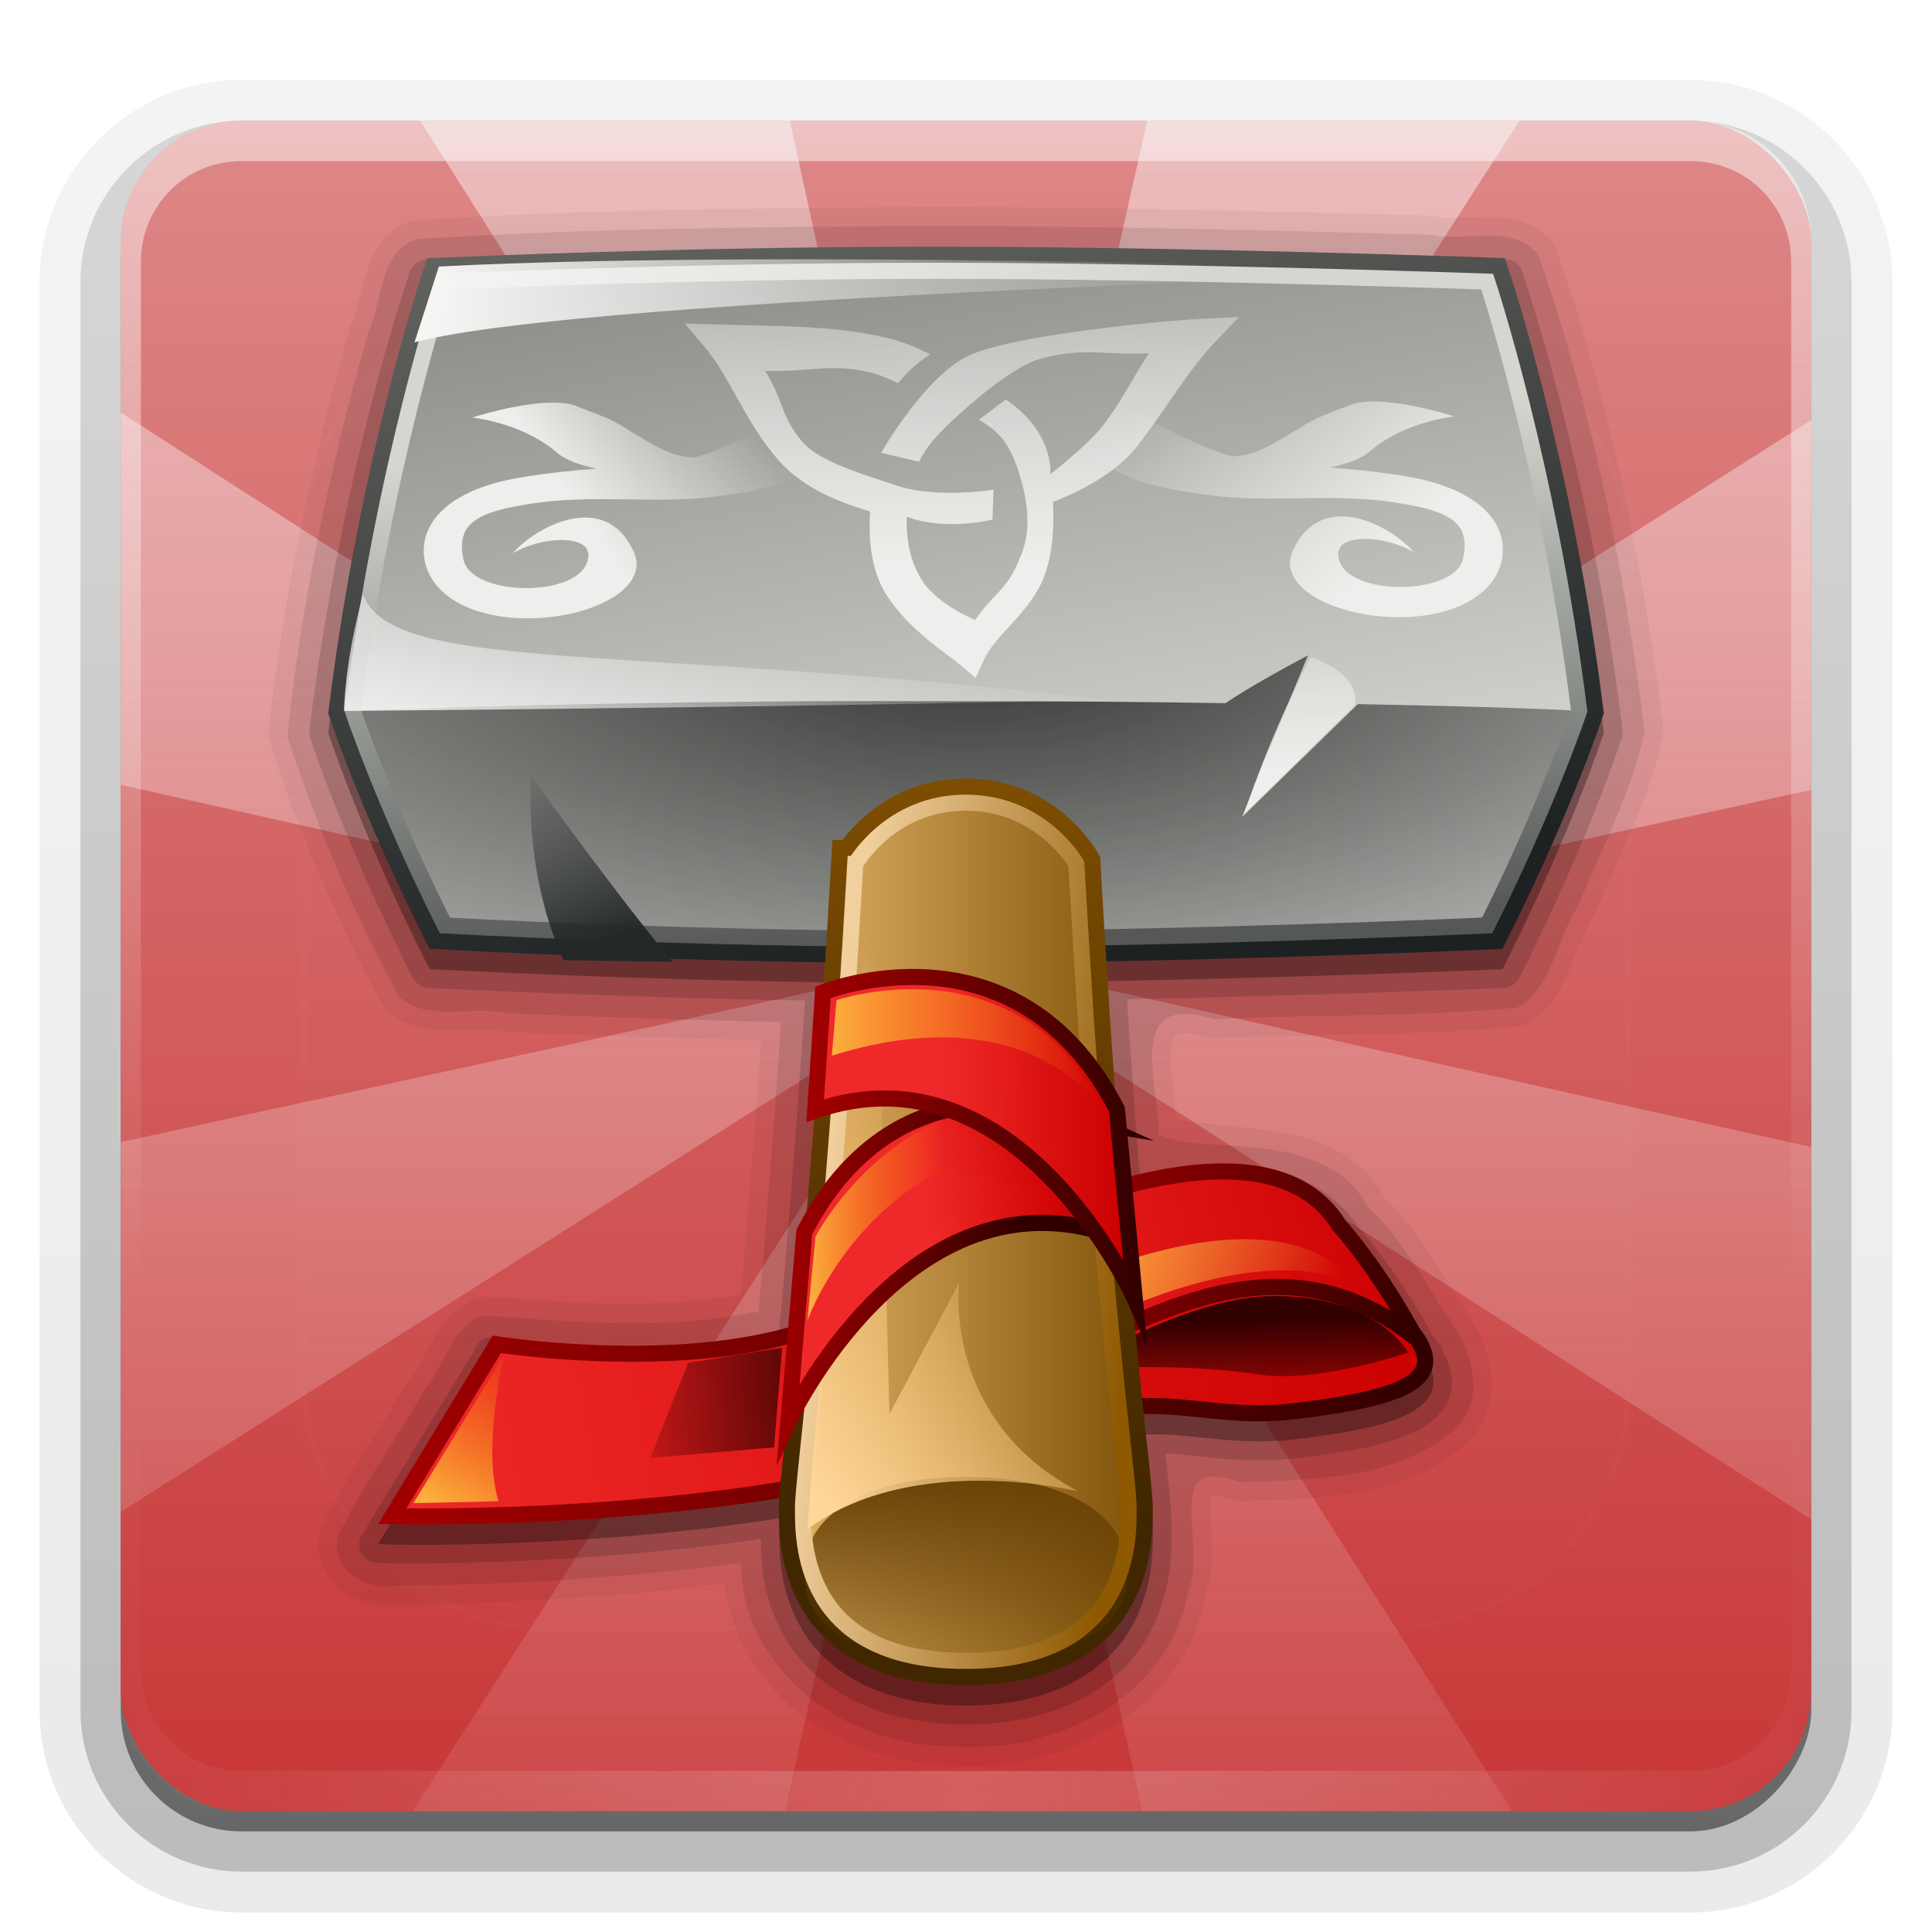 <svg height="96" width="96" xmlns="http://www.w3.org/2000/svg" xmlns:xlink="http://www.w3.org/1999/xlink"><linearGradient id="a"><stop offset="0" stop-color="#fefefe"/><stop offset="1" stop-color="#fefefe" stop-opacity="0"/></linearGradient><linearGradient id="b" gradientUnits="userSpaceOnUse" x1="36.357" x2="36.357" xlink:href="#a" y1="6" y2="63.893"/><filter id="c" color-interpolation-filters="sRGB" height="1.384" width="1.384" x="-.192" y="-.192"><feGaussianBlur stdDeviation="5.28"/></filter><linearGradient id="d" gradientUnits="userSpaceOnUse" x1="48" x2="48" xlink:href="#a" y1="20.221" y2="138.661"/><radialGradient id="e" cx="48" cy="90.172" gradientTransform="matrix(1.157 0 0 .996 -7.551 .197)" gradientUnits="userSpaceOnUse" r="42" xlink:href="#a"/><clipPath id="f"><rect height="84" rx="6" width="84" x="6" y="6"/></clipPath><linearGradient id="g" gradientUnits="userSpaceOnUse" x1="48" x2="48" y1="90" y2="5.988"><stop offset="0" stop-color="#c83737"/><stop offset="1" stop-color="#de8787"/></linearGradient><linearGradient id="h" gradientUnits="userSpaceOnUse" x1="48" x2="48" xlink:href="#a" y1="6" y2="109.107"/><linearGradient id="i"><stop offset="0" stop-color="#ef2929"/><stop offset="1" stop-color="#c00"/></linearGradient><linearGradient id="j"><stop offset="0" stop-color="#a40000"/><stop offset="1" stop-color="#300000"/></linearGradient><linearGradient id="k"><stop offset="0" stop-color="#310000"/><stop offset="1" stop-color="#310000" stop-opacity="0"/></linearGradient><linearGradient id="l"><stop offset="0" stop-color="#eeeeec"/><stop offset="1" stop-color="#eeeeec" stop-opacity="0"/></linearGradient><linearGradient id="m"><stop offset="0" stop-color="#fcaf3e"/><stop offset="1" stop-color="#f57900" stop-opacity="0"/></linearGradient><linearGradient id="n"><stop offset="0" stop-color="#f5f5f4"/><stop offset="1" stop-color="#f5f5f4" stop-opacity="0"/></linearGradient><linearGradient id="o" gradientTransform="matrix(.902 0 0 1 1.456 0)" gradientUnits="userSpaceOnUse" x1="32.4" x2="32.4" y1="17.6" y2="42.369"><stop offset="0" stop-color="#7f4e01"/><stop offset="1" stop-color="#402700"/></linearGradient><linearGradient id="p" gradientTransform="matrix(.902 0 0 1 1.456 0)" gradientUnits="userSpaceOnUse" x1="17.6" x2="32.4" y1="48.4" y2="48.4"><stop offset="0" stop-color="#e9b96e"/><stop offset="1" stop-color="#774a01"/></linearGradient><linearGradient id="q" gradientUnits="userSpaceOnUse" x1="24" x2="24.923" y1="40" y2="48.45"><stop offset="0" stop-color="#5f3a00"/><stop offset="1" stop-color="#5f3a00" stop-opacity="0"/></linearGradient><linearGradient id="r" gradientUnits="userSpaceOnUse" x1="19.348" x2="29.712" y1="31.764" y2="33"><stop offset="0" stop-color="#f1d09e"/><stop offset="1" stop-color="#8f5902"/></linearGradient><radialGradient cx="18.634" cy="17.486" fx="18.934" fy="17.81" gradientTransform="scale(1.037 .964)" gradientUnits="userSpaceOnUse" r="40.693"><stop offset="0" stop-color="#fefefe"/><stop offset=".379" stop-color="#fefefe"/><stop offset="1" stop-color="#1d1d1d"/></radialGradient><linearGradient id="s" gradientUnits="userSpaceOnUse" x1="21.403" x2="60.316" xlink:href="#n" y1="14.294" y2="14.294"/><linearGradient id="t" gradientUnits="userSpaceOnUse" x1="28.741" x2="25.712" y1="47.242" y2="38.019"><stop offset="0" stop-color="#252829"/><stop offset="1" stop-color="#252829" stop-opacity="0"/></linearGradient><linearGradient id="u" gradientUnits="userSpaceOnUse" x1="18.71" x2="23.423" xlink:href="#n" y1="37.682" y2="23.275"/><linearGradient id="v" gradientUnits="userSpaceOnUse" x1="40.119" x2="46.986" xlink:href="#m" y1="58.687" y2="58.553"/><linearGradient id="w" gradientUnits="userSpaceOnUse" x1="41.335" x2="54.855" xlink:href="#m" y1="52.187" y2="52.187"/><linearGradient id="x" gradientUnits="userSpaceOnUse" x1="46.899" x2="55.786" xlink:href="#i" y1="59.778" y2="59.644"/><linearGradient id="y" gradientUnits="userSpaceOnUse" x1="39.897" x2="56.998" xlink:href="#j" y1="56.547" y2="56.547"/><linearGradient id="z" gradientUnits="userSpaceOnUse" x1="45.97" x2="53.162" xlink:href="#i" y1="60.055" y2="58.843"/><linearGradient id="A" gradientUnits="userSpaceOnUse" x1="38.565" x2="50.604" xlink:href="#j" y1="62.748" y2="63.623"/><linearGradient id="B" gradientUnits="userSpaceOnUse" x1="41.062" x2="56.277" y1="75.047" y2="62.794"><stop offset="0" stop-color="#ffd79a"/><stop offset="1" stop-color="#eeb660" stop-opacity="0"/></linearGradient><linearGradient id="C" gradientTransform="matrix(1.504 -.24 .24 1.504 -1.476 17.555)" gradientUnits="userSpaceOnUse" x1="9.375" x2="13.312" xlink:href="#m" y1="39.688" y2="35"/><linearGradient id="D" gradientTransform="matrix(1.516 -.019 .089 1.328 10.124 11.277)" gradientUnits="userSpaceOnUse" x1="12.9" x2="18.573" xlink:href="#l" y1="12.908" y2="9.713"/><linearGradient id="E" gradientTransform="matrix(-1.516 -.019 -.089 1.328 85.606 11.221)" gradientUnits="userSpaceOnUse" x1="12.255" x2="20.264" xlink:href="#l" y1="14.821" y2="8.149"/><linearGradient id="F" gradientTransform="matrix(1.521 -.077 -.082 -1.435 11.925 38.648)" gradientUnits="userSpaceOnUse" x1="23.906" x2="24.746" xlink:href="#l" y1="6.047" y2="21.636"/><linearGradient id="G" gradientUnits="userSpaceOnUse" x1="66.006" x2="66.006" xlink:href="#l" y1="38.367" y2="28.275"/><linearGradient id="H" gradientTransform="matrix(1.504 -.24 .24 1.504 -1.476 17.555)" gradientUnits="userSpaceOnUse" x1="32.878" x2="39.863" y1="31.905" y2="36.03"><stop offset="0" stop-color="#fcaf3e"/><stop offset="1" stop-color="#fcaf3e" stop-opacity="0"/></linearGradient><linearGradient id="I" gradientTransform="matrix(1.504 -.24 .24 1.504 -1.476 17.555)" gradientUnits="userSpaceOnUse" x1="36.125" x2="35.656" xlink:href="#k" y1="37.699" y2="41.324"/><linearGradient id="J" gradientUnits="userSpaceOnUse" x1="38.853" x2="40.394" y1="21.986" y2="47.267"><stop offset="0" stop-color="#d3d7cf"/><stop offset="1" stop-color="#555856"/></linearGradient><radialGradient id="K" cx="25" cy="-14.446" gradientTransform="matrix(-3.409 0 0 -1.539 133.215 8.751)" gradientUnits="userSpaceOnUse" r="20"><stop offset="0" stop-color="#30312f"/><stop offset="1" stop-color="#555753" stop-opacity="0"/></radialGradient><linearGradient id="L" gradientUnits="userSpaceOnUse" x1="57.318" x2="50.358" y1="47.267" y2="8.243"><stop offset="0" stop-color="#e1e2df"/><stop offset="1" stop-color="#888a85"/></linearGradient><linearGradient id="M" gradientUnits="userSpaceOnUse" x1="44.458" x2="51.829" y1="8.961" y2="46.813"><stop offset="0" stop-color="#60625e"/><stop offset="1" stop-color="#1d2122"/></linearGradient><linearGradient id="N" gradientTransform="matrix(1.504 -.24 .24 1.504 -1.476 17.555)" gradientUnits="userSpaceOnUse" x1="25.413" x2="41.9" xlink:href="#i" y1="35.894" y2="35.894"/><linearGradient id="O" gradientTransform="matrix(1.504 -.24 .24 1.504 -1.476 17.555)" gradientUnits="userSpaceOnUse" x1="30.038" x2="41.213" xlink:href="#j" y1="32.262" y2="39.525"/><linearGradient id="P" gradientTransform="matrix(1.504 -.24 .24 1.504 2.833 16.881)" gradientUnits="userSpaceOnUse" x1="20.375" x2="11.562" xlink:href="#k" y1="38.406" y2="37.719"/><linearGradient id="Q" gradientTransform="matrix(1.504 -.24 .24 1.504 -1.476 17.555)" gradientUnits="userSpaceOnUse" x1="7.225" x2="42.109" xlink:href="#i" y1="37.761" y2="37.761"/><linearGradient id="R" gradientTransform="matrix(1.504 -.24 .24 1.504 -1.476 17.555)" gradientUnits="userSpaceOnUse" x1="7.225" x2="42.109" xlink:href="#j" y1="37.761" y2="37.761"/><linearGradient id="S" gradientTransform="matrix(1.006 0 0 .994 100 0)" gradientUnits="userSpaceOnUse" x1="45.448" x2="45.448" y1="92.54" y2="7.017"><stop offset="0"/><stop offset="1" stop-opacity=".588"/></linearGradient><linearGradient id="T" gradientTransform="matrix(1.024 0 0 1.012 -1.143 -98.071)" gradientUnits="userSpaceOnUse" x1="32.251" x2="32.251" xlink:href="#S" y1="6.132" y2="90.239"/><linearGradient id="U" gradientTransform="translate(0 -97)" gradientUnits="userSpaceOnUse" x1="32.251" x2="32.251" xlink:href="#S" y1="6.132" y2="90.239"/><g><g fill="url(#T)"><path d="m12-95.031c-5.511 0-10.031 4.52-10.031 10.031v71c0 5.511 4.52 10.031 10.031 10.031h72c5.511 0 10.031-4.52 10.031-10.031v-71c0-5.511-4.52-10.031-10.031-10.031z" opacity=".08" transform="scale(1 -1)"/><path d="m12-94.031c-4.972 0-9.031 4.06-9.031 9.031v71c0 4.972 4.06 9.031 9.031 9.031h72c4.972 0 9.031-4.06 9.031-9.031v-71c0-4.972-4.06-9.031-9.031-9.031z" opacity=".1" transform="scale(1 -1)"/><path d="m12-93c-4.409 0-8 3.591-8 8v71c0 4.409 3.591 8 8 8h72c4.409 0 8-3.591 8-8v-71c0-4.409-3.591-8-8-8z" opacity=".2" transform="scale(1 -1)"/><rect height="85" opacity=".3" rx="7" transform="scale(1 -1)" width="86" x="5" y="-92"/></g><rect fill="url(#U)" height="84" opacity=".45" rx="6" transform="scale(1 -1)" width="84" x="6" y="-91"/></g><rect fill="url(#g)" height="84" rx="6" width="84" x="6" y="6"/><path d="m12 6c-3.324 0-6 2.676-6 6v2 68 2c0 .335.041.651.094.969.049.296.097.597.188.875.01.03.021.064.031.094.099.288.235.547.375.812.145.274.316.536.5.781s.374.473.594.688c.44.428.943.815 1.5 1.094.279.14.573.247.875.344-.256-.1-.487-.236-.719-.375-.007-.004-.024.004-.031 0-.032-.019-.062-.043-.094-.062-.12-.077-.231-.164-.344-.25-.106-.081-.213-.161-.312-.25-.178-.161-.347-.345-.5-.531-.108-.13-.218-.265-.312-.406-.025-.038-.038-.086-.062-.125-.065-.103-.13-.205-.188-.312-.101-.195-.206-.416-.281-.625-.008-.022-.024-.041-.031-.062-.032-.092-.036-.187-.062-.281-.03-.107-.07-.203-.094-.312-.073-.342-.125-.698-.125-1.062v-2-68-2c0-2.782 2.218-5 5-5h2 68 2c2.782 0 5 2.218 5 5v2 68 2c0 .364-.052.721-.125 1.062-.044.207-.088.398-.156.594-.008.022-.023.041-.031.062-.063.174-.138.367-.219.531-.042.083-.079.17-.125.25-.055.097-.127.188-.188.281-.094.141-.205.276-.312.406-.143.174-.303.347-.469.5-.011.01-.02.021-.031.031-.138.126-.285.234-.438.344-.103.073-.204.153-.312.219-.007.004-.024-.004-.031 0-.232.139-.463.275-.719.375.302-.097.596-.204.875-.344.557-.279 1.06-.666 1.5-1.094.22-.214.409-.442.594-.688s.355-.508.5-.781c.14-.265.276-.525.375-.812.01-.031.021-.063.031-.094.09-.278.139-.579.188-.875.052-.318.094-.634.094-.969v-2-68-2c0-3.324-2.676-6-6-6z" fill="url(#b)" opacity=".5"/><path d="m12 90c-3.324 0-6-2.676-6-6v-2-68-2c0-.335.041-.651.094-.969.049-.296.097-.597.188-.875.01-.03.021-.064.031-.094.099-.288.235-.547.375-.812.145-.274.316-.536.5-.781s.374-.473.594-.688c.44-.428.943-.815 1.5-1.094.279-.14.573-.247.875-.344-.256.1-.487.236-.719.375-.007.004-.024-.004-.031 0-.032.019-.062.043-.094.062-.12.077-.231.164-.344.25-.106.081-.213.161-.312.25-.178.161-.347.345-.5.531-.108.13-.218.265-.312.406-.025.038-.038.086-.062.125-.065.103-.13.205-.188.312-.101.195-.206.416-.281.625-.008.022-.024.041-.031.062-.032.092-.036.187-.062.281-.03.107-.07.203-.094.312-.073.342-.125.698-.125 1.062v2 68 2c0 2.782 2.218 5 5 5h2 68 2c2.782 0 5-2.218 5-5v-2-68-2c0-.364-.052-.721-.125-1.062-.044-.207-.088-.398-.156-.594-.008-.022-.023-.041-.031-.062-.063-.174-.138-.367-.219-.531-.042-.083-.079-.17-.125-.25-.055-.097-.127-.188-.188-.281-.094-.141-.205-.276-.312-.406-.143-.174-.303-.347-.469-.5-.011-.01-.02-.021-.031-.031-.138-.126-.285-.234-.438-.344-.103-.073-.204-.153-.312-.219-.007-.004-.024.004-.031 0-.232-.139-.463-.275-.719-.375.302.097.596.204.875.344.557.279 1.06.666 1.5 1.094.22.214.409.442.594.688s.355.508.5.781c.14.265.276.525.375.812.01.031.021.063.031.094.09.278.139.579.188.875.052.318.094.634.094.969v2 68 2c0 3.324-2.676 6-6 6z" fill="url(#e)" opacity=".2"/><path d="m20.875 6 25.781 40.656-40.656-26.156v18.5l40.219 9-40.219 8.75v18.375l40.656-25.781-26.156 40.656h18.5l9-40.219 8.75 40.219h18.375l-25.781-40.656 40.656 26.156v-18.5l-40.219-9 40.219-8.75v-18.375l-40.656 25.781 26.156-40.656h-18.5l-9 40.219-8.75-40.219z" fill="url(#h)" opacity=".45"/><rect height="66" rx="12" style="opacity:.1;stroke:#fefefe;stroke-width:.5;stroke-linecap:round;clip-path:url(#f);fill:url(#d);filter:url(#c)" width="66" x="15" y="15"/><path d="m46.469 10.281c-8.56.068-17.174.114-25.75.656a.932.932 0 0 0 -.188.031c-1.382.368-2.029 1.594-2.344 2.625s-.49 2.05-.75 2.562a.932.932 0 0 0 -.062.156c-1.844 6.59-3.338 13.342-4.031 20.188a.932.932 0 0 0 .062.375c1.444 4.486 3.351 8.918 5.594 13.062a.932.932 0 0 0 .188.25c.96.897 2.166 1.005 3.188 1 1.022-.005 1.949-.084 2.562.062a.932.932 0 0 0 .188.031c4.229.166 8.448.312 12.688.406-.291 4.217-.621 8.42-1 12.625-4.079.767-8.371.412-12.656.125a.932.932 0 0 0 -.281.031c-1.173.294-1.861 1.208-2.312 2s-.798 1.55-1.156 1.969a.932.932 0 0 0 -.094.125c-1.367 2.4-3.112 4.744-4.375 7.406a.932.932 0 0 0 -.062.219c-.226 1.199.354 2.318 1.188 2.906.782.552 1.763.735 2.719.594v.031c5.412-.036 10.839-.37 16.219-1.031.313 2.525 1.612 4.71 3.469 6.25 2.084 1.729 4.81 2.698 7.531 2.719.002 0-.002.031 0 .031.031.003.063-.003.094 0 2.725.242 5.607-.373 8-1.781 2.358-1.388 4.22-3.61 4.781-6.531.015-.077.05-.141.062-.219h-.031c.567-1.549.202-3.225.219-4.219.009-.52.111-.659.062-.625-.048.034.234-.11 1.125.219a.932.932 0 0 0 .344.062c3.595-.139 8.031-.091 11.25-2.875a.932.932 0 0 0 .062-.062c1.07-1.1 1.308-2.561 1.062-3.812-.241-1.227-.857-2.308-1.531-3.188-.011-.018-.02-.044-.031-.062-1-1.585-2.122-3.619-3.625-5-1.225-2.401-3.698-3.15-5.875-3.438-1.973-.26-3.669-.315-4.531-.562-.092-1.319-.335-2.748-.25-3.531.052-.478.15-.585.281-.656.132-.071.609-.151 1.625.156a.932.932 0 0 0 .312.031c4.956-.244 10.038-.101 15.094-.594a.932.932 0 0 0 .375-.125c1.136-.655 1.705-1.738 2.125-2.719s.739-1.933 1.156-2.562a.932.932 0 0 0 .094-.156c1.142-2.795 2.695-5.692 3.375-8.875a.932.932 0 0 0 .031-.312c-.991-8.079-2.645-16.188-5.344-23.906a.932.932 0 0 0 -.156-.281c-.865-1.081-2.164-1.276-3.219-1.281-1.055-.006-2.025.102-2.625-.031a.932.932 0 0 0 -.156-.031c-8.214-.225-16.46-.413-24.688-.438z" opacity=".05"/><path d="m46.469 11.219c-8.561.068-17.148.117-25.688.656-2.0.533-1.745 3.186-2.505 4.685-1.835 6.557-3.309 13.261-3.995 20.034 1.425 4.428 3.315 8.812 5.531 12.906 1.411 1.319 3.642.445 5.344.851 4.551.179 9.103.339 13.656.43-.326 4.795-.685 9.589-1.125 14.375-4.472.995-9.095.52-13.594.219-1.672.419-1.959 2.475-2.967 3.653-1.405 2.467-3.136 4.797-4.345 7.347-.319 1.698 1.513 2.705 3.002 2.407 5.691-.038 11.385-.39 17.03-1.126.037 5.352 5.228 9.106 10.274 9.101 5.105.489 11.048-2.272 11.959-7.749.994-2.296-1.444-6.839 2.583-5.352 3.619-.14 7.804-.146 10.688-2.64 1.699-1.746.664-4.265-.584-5.872-1.096-1.729-2.308-3.927-3.732-5.112-2.073-4.062-8.165-2.577-10.431-3.648.008-2.745-1.728-7.11 2.796-5.742 5.004-.246 10.063-.094 15.041-.579 1.744-1.007 1.927-3.393 2.973-4.971 1.168-2.859 2.697-5.712 3.339-8.716-.985-8.031-2.611-16.081-5.281-23.719-1.264-1.58-3.627-.615-5.328-.993-8.212-.225-16.426-.42-24.641-.444z" opacity=".1"/><path d="m46.469 12.312c-12.249 0-24.438.531-24.438.531a.929.929 0 0 0 -.031 0l-.844.062a.929.929 0 0 0 -.812.656l-.25.781s-3.137 9.283-4.688 21.688a.929.929 0 0 0 0 .031l-.031.281a.929.929 0 0 0 .062.406l.094.219s-0.0.031 0 .031c.014.041 1.559 4.742 4.656 10.938l.312.625a.929.929 0 0 0 .812.531l.656.031h.031c.027.002 8.534.427 18 .594-.453 6.882-.903 12.373-1.281 16.375-5.794 1.554-13.812.406-13.812.406a.929.929 0 0 0 -.062-.031l-.281-.031a.929.929 0 0 0 -.906.469l-.125.219h.031l-5.188 8.5v.031l-.375.562a.929.929 0 0 0 .75 1.438l.688.031s8.944.158 18.375-1.219c-.006.935.011 2.876 1.188 4.906 1.367 2.36 4.333 4.312 9 4.312 4.667 0 7.633-1.953 9-4.312 1.347-2.325 1.219-4.8 1.219-5.438 0-.64-.068-1.445-.219-2.844-.021-.195-.064-.557-.094-.875 1.989.109 3.876.568 6.719.219 2.696-.331 4.587-.683 5.938-1.438.67-.374 1.326-.931 1.531-1.812.165-.708-.064-1.373-.375-1.969a.929.929 0 0 0 -.031-.125c-.011-.02-.02-.042-.031-.062a.929.929 0 0 0 -.094-.188.929.929 0 0 0 -.062-.094v-.031a.929.929 0 0 0 -.094-.062l-.219-.312c-.882-1.573-1.757-2.859-2.406-3.75-.615-.845-.924-1.216-1.094-1.406-.028-.045-.035-.029-.062-.062-.024-.037-.009-.036-.031-.062h-.031c-1.043-1.577-2.601-2.544-4.312-2.938-.89-.205-1.83-.266-2.75-.25-.934.017-1.864.146-2.812.312-.359.063-.707.138-1.062.219-.201-2.573-.418-5.488-.625-8.75 9.224-.187 17.969-.531 17.969-.531l.719-.031a.929.929 0 0 0 .812-.531l.312-.625c3.098-6.195 4.643-10.896 4.656-10.938 0-0 0-.031 0-.031l.094-.219a.929.929 0 0 0 .062-.406l-.031-.281a.929.929 0 0 0 0-.031c-1.551-12.404-4.688-21.688-4.688-21.688l-.25-.812a.929.929 0 0 0 -.844-.656l-.844-.031s-7.672-.248-16.5-.406c-3.613-.065-7.439-.125-11-.125z" opacity=".15"/><path d="m46.469 13.25c-12.222 0-24.406.531-24.406.531l-.844.062-.25.781s-3.086 9.222-4.625 21.531l-.031.281.094.25s1.542 4.679 4.625 10.844l.312.625.688.031s8.822.482 18.969.625c-.501 7.777-.995 13.775-1.406 18.062-.113.031-.302.064-.406.094-6.135 1.731-14.438.438-14.438.438l-.281-.031-.125.219-5.188 8.531-.375.594.688.031s9.555.236 19.281-1.312c-.007.162-.031.371-.031.5 0 .722-.099 2.91 1.094 4.969 1.193 2.059 3.771 3.844 8.188 3.844 4.417 0 6.995-1.785 8.188-3.844s1.094-4.246 1.094-4.969c0-.564-.069-1.358-.219-2.75-.049-.451-.125-1.339-.188-1.906.357-.003.732-.018 1.062 0 2.103.111 3.852.552 6.562.219 2.664-.327 4.486-.694 5.594-1.312.554-.309.973-.699 1.094-1.219s-.053-1.071-.406-1.625v-.031h-.031l-.312-.406c-1.78-3.206-3.45-5.13-3.531-5.219-.017-.027-.046-.036-.062-.062-.902-1.406-2.265-2.238-3.812-2.594-.788-.181-1.629-.234-2.5-.219-.871.016-1.774.12-2.688.281-.696.123-1.395.287-2.094.469-.25-3.083-.491-6.685-.75-10.812 9.798-.178 18.938-.562 18.938-.562l.719-.031.312-.625c3.083-6.165 4.625-10.844 4.625-10.844l.094-.25-.031-.281c-1.539-12.309-4.625-21.531-4.625-21.531l-.25-.812-.844-.031s-7.68-.249-16.5-.406c-3.611-.065-7.418-.125-10.969-.125z" opacity=".31"/><path d="m24.685 66.799s8.327 1.313 14.601-.458c6.274-1.771 26.969-5.488 26.969-5.488l4.185 5.697c1.285 2.013-.694 2.906-5.989 3.557-5.295.651-6.818-1.729-15.638 1.472-11.608 4.212-29.324 3.761-29.324 3.761z" fill="url(#Q)" fill-rule="evenodd" stroke="url(#R)" stroke-miterlimit="10" stroke-width=".8"/><path d="m34.196 67.721-1.882 4.721 6.148-.525.403-4.954z" fill="url(#P)" fill-rule="evenodd"/><path d="m47.903 61.848c5.229-2.279 15.276-6.386 18.649-.946 0 0 1.895 2.06 3.779 5.568-8.187-6.457-16.1 1.214-23.615 3.665z" fill="url(#N)" fill-rule="evenodd" stroke="url(#O)" stroke-width=".8"/><path d="m22.103 13.994s12.187-.539 24.374-.539c3.54 0 7.338.045 10.944.11 8.808.158 16.477.429 16.477.429s3.047 9.14 4.57 21.327c0 0-1.523 4.57-4.57 10.664 0 0-15.234.673-27.421.673s-24.374-.673-24.374-.673c-3.047-6.093-4.57-10.664-4.57-10.664 1.523-12.187 4.57-21.327 4.57-21.327z" fill="none" stroke="url(#M)" stroke-miterlimit="100" stroke-width="2.4"/><path d="m22.103 13.994s12.187-.539 24.374-.539 27.421.539 27.421.539 3.047 9.14 4.57 21.327c0 0-1.523 4.57-4.57 10.664 0 0-15.234.673-27.421.673s-24.374-.673-24.374-.673c-3.047-6.093-4.57-10.664-4.57-10.664 1.523-12.187 4.57-21.327 4.57-21.327z" fill="url(#L)" fill-rule="evenodd"/><path d="m39.669 34.845c-13.98.11-22.136.476-22.136.476l4.57 10.664s25.673.943 51.795 0l4.57-10.664s-2.971-.188-10.997-.333l-5.76 5.617 3.279-8.042c-3.047 1.619-4.087 2.377-4.087 2.377-4.27-.064-7.122-.095-12.902-.095-2.975 0-5.742-.02-8.331 0z" fill="url(#K)" fill-rule="evenodd"/><path d="m22.103 13.994s12.187-.539 24.374-.539 27.421.539 27.421.539 3.047 9.14 4.57 21.327c0 0-1.523 4.57-4.57 10.664 0 0-15.234.673-27.421.673s-24.374-.673-24.374-.673c-3.047-6.093-4.57-10.664-4.57-10.664 1.523-12.187 4.57-21.327 4.57-21.327z" fill="none" stroke="url(#J)" stroke-miterlimit="100" stroke-width=".8"/><path d="m53.039 68.068s5.297-.425 9.484.225c2.99.464 7.443-1.089 7.443-1.089s-1.481-2.791-6.617-2.803c-4.508-.01-10.201 3.746-10.31 3.667z" fill="url(#I)" fill-rule="evenodd"/><path d="m53.525 63.573 1.058 2.053s7.963-4.149 12.808-1.767c-3.824-4.964-13.866-.286-13.866-.286z" fill="url(#H)" fill-rule="evenodd"/><g transform="matrix(1.523 0 0 1.523 11.439 10.947)"><path d="m20.393 21s1.127-2 3.607-2 3.607 2 3.607 2c.789 14.125 1.705 20 1.705 21s.098 5-5.312 5c-5.411 0-5.312-4-5.312-5s.916-7.25 1.705-21z" fill="none" stroke="url(#o)" stroke-miterlimit="100" stroke-width="1.575"/><path d="m20.393 21s1.127-2 3.607-2 3.607 2 3.607 2c.789 14.125 1.705 20 1.705 21s.098 5-5.312 5c-5.411 0-5.312-4-5.312-5s.916-7.25 1.705-21z" fill="url(#p)" fill-rule="evenodd"/><path d="m19 43s.75-2 5-2 5 2 5 2 2 4-5 4-5-4-5-4z" fill="url(#q)" fill-rule="evenodd"/><path d="m20.393 21s1.127-2 3.607-2 3.607 2 3.607 2c.789 14.125 1.705 20 1.705 21s.098 5-5.312 5c-5.411 0-5.312-4-5.312-5s.916-7.25 1.705-21z" fill="none" stroke="url(#r)" stroke-miterlimit="100" stroke-width=".525"/></g><g fill-rule="evenodd"><path d="m61.806 40.462s1.428-4.284 3.332-7.807c0 0 2.475.762 2.19 2.38z" fill="url(#G)"/><path d="m48.476 33.686-.802-.679c-.707-.599-2.428-1.644-3.578-3.371-.725-1.089-.967-2.573-.861-4.229-1.946-.55-3.525-1.368-4.53-2.513-1.683-1.918-2.437-4.164-3.658-5.616l-1.022-1.207 1.624.052c2.763.091 5.749.014 8.526.691.721.176 1.384.459 2.048.795-.79.506-1.282 1.023-1.587 1.43-.006.008-.849-.404-1.317-.518-2.035-.496-3.006-.029-5.297-.09.926 1.464.772 2.295 1.871 3.548.835.951 2.847 1.541 4.652 2.147 1.805.606 4.488.279 4.827.204l-.058 1.487c-.447.101-.953.183-1.513.212-1.682.086-2.627-.307-2.738-.355-.064 1.281.234 2.385.805 3.242.713 1.071 2.384 1.806 2.587 1.892.803-1.2 1.54-1.497 2.083-2.759.329-.766.941-1.914.069-4.636-.544-1.695-1.243-2.106-1.958-2.554l1.325-1.012c.427.287.914.692 1.308 1.193.988 1.256.919 2.383.907 2.517 0 0 1.862-1.419 2.626-2.427.991-1.308 1.354-2.159 2.275-3.579-2.042.125-3.372-.343-5.559.328-.592.182-1.824.927-3.289 2.193-1.465 1.266-2.191 2.047-2.571 2.872l-1.885-.444c.022-.053 2.2-3.853 4.384-4.846 2.184-.992 9.258-1.695 11.54-1.811l1.854-.094-1.214 1.276c-1.27 1.334-2.244 3.044-3.764 5.049-.906 1.195-2.398 2.134-4.27 2.871 0 0 .197 2.115-.453 3.756-.696 1.759-2.385 2.809-2.962 4.063l-.424.921z" fill="url(#F)"/><path d="m51.989 16.863c1.943 2.489 6.787 5.121 9.189 5.805.042.012.102-.009.142.002.01-0.0.037.001.047.001.606-.035 1.234-.245 1.99-.681 2.213-1.277 1.314-.937 3.729-1.864.025-.01.071-.032.098-.04 1.516-.476 4.55.44 5.08.604-.514.064-2.684.415-4.194 1.733-.01.008-.04.033-.05.041-.01.008-.04.033-.05.041-.442.332-1.12.573-1.898.724 1.171.086 2.393.215 3.67.42 2.385.382 3.861 1.211 4.54 2.3.679 1.089.455 2.422-.46 3.317-2.655 2.596-9.755 1.264-9.726-1.326.002-.044.005-.121.011-.166.008-.056.046-.15.061-.207.017-.057.038-.148.061-.207.01-.023.042-.059.053-.082 1.409-2.977 4.824-1.182 5.964.158-1.226-.718-2.933-.857-3.531-.377-.011.01-.04.031-.05.041-.015.016-.04.066-.053.082-.004.006-.047.035-.05.041-.003.006 0.0.035-.003.042-.003.006-0.0.035-.003.042-.007.02-.048.062-.053.082-.001.007-.002.034-.003.042-.001.007-.002.034-.003.042-0.0.007-.003.034-.003.042-.002 2.14 5.703 2.168 6.192.285.119-.457.111-.85.031-1.162-.009-.033-.028-.094-.039-.125-.012-.031-.025-.095-.039-.125-.01-.019-.031-.065-.042-.084-.481-.819-1.774-1.095-3.23-1.328-2.984-.478-6.173-.011-8.798-.318-3.972-.464-5.728-1.013-7.901-3.795l-.68-3.995z" fill="url(#E)"/><path d="m43.741 16.919c-1.943 2.489-6.787 5.121-9.189 5.805-.042.012-.102-.009-.142.002-.01-0-.037.001-.047.001-.606-.035-1.234-.245-1.99-.681-2.213-1.277-1.314-.937-3.729-1.864-.025-.01-.071-.032-.098-.04-1.516-.476-4.55.44-5.08.604.514.064 2.684.415 4.194 1.733.01.008.04.033.05.041.01.008.04.033.05.041.442.332 1.12.573 1.898.724-1.171.086-2.393.215-3.67.42-2.385.382-3.861 1.211-4.54 2.3s-.455 2.422.46 3.317c2.655 2.596 9.755 1.264 9.726-1.326-.002-.044-.005-.121-.011-.166-.008-.056-.046-.15-.061-.207-.017-.057-.038-.148-.061-.207-.01-.023-.042-.059-.053-.082-1.409-2.977-4.824-1.182-5.964.158 1.226-.718 2.933-.857 3.531-.377.011.01.04.031.05.041.015.016.04.066.053.082.004.006.047.035.05.041.003.006-0.0.035.003.042.003.006 0.0.035.003.042.007.02.048.062.053.082.001.007.002.034.003.042.001.007.002.034.003.042 0.0.007.003.034.003.042.002 2.14-5.703 2.168-6.192.285-.119-.457-.111-.85-.031-1.162.009-.033.028-.094.039-.125.012-.031.025-.095.039-.125.01-.019.031-.065.042-.084.481-.819 1.774-1.095 3.23-1.328 2.984-.478 6.173-.011 8.798-.318 3.972-.464 5.728-1.013 7.901-3.795l.68-3.996z" fill="url(#D)"/><path d="m20.543 74.69 4.514-7.371s-1.113 4.516-.287 7.277l-4.227.095z" fill="url(#C)"/><path d="m40.119 75.99c5.234-3.922 13.465-1.885 13.465-1.885-6.807-3.57-5.925-10.368-5.925-10.368l-3.464 6.528-.71-27.803s-2.945 26.677-3.366 33.527z" fill="url(#B)"/><path d="m54.382 55.787.864 5.587c-10.099-3.501-16.072 9.268-16.072 9.268l.792-9.423c4.982-9.695 14.417-5.432 14.417-5.432z" fill="url(#z)" stroke="url(#A)" stroke-miterlimit="10" stroke-width=".8"/><path d="m40.894 49.313-.388 5.873c10.099-3.501 15.882 9.363 15.882 9.363l-.887-9.423c-4.982-9.695-14.607-5.813-14.607-5.813z" fill="url(#x)" stroke="url(#y)" stroke-miterlimit="10" stroke-width=".8"/><path d="m41.565 49.697-.23 2.761c9.942-3.119 13.52 2.761 13.52 2.761-4.189-8.625-13.29-5.522-13.29-5.522z" fill="url(#w)"/><path d="m40.523 61.448-.404 4.174s2.289-6.598 9.425-8.617l-2.424-1.481c-4.443 1.75-6.598 5.925-6.598 5.925z" fill="url(#v)"/><path d="m17.094 35.326s.034-2.491.943-5.79c1.447 3.972 13.111 2.44 37.028 5.251-17.959.387-37.971.539-37.971.539z" fill="url(#u)"/><path d="m28.001 47.713c-2.02-4.443-1.616-9.156-1.616-9.156s4.62 6.407 7.044 9.235l-5.428-.079z" fill="url(#t)"/><path d="m21.807 13.244-1.212 3.77c8.348-2.289 53.725-3.501 53.725-3.501s-34.335-1.212-52.513-.269z" fill="url(#s)"/></g></svg>